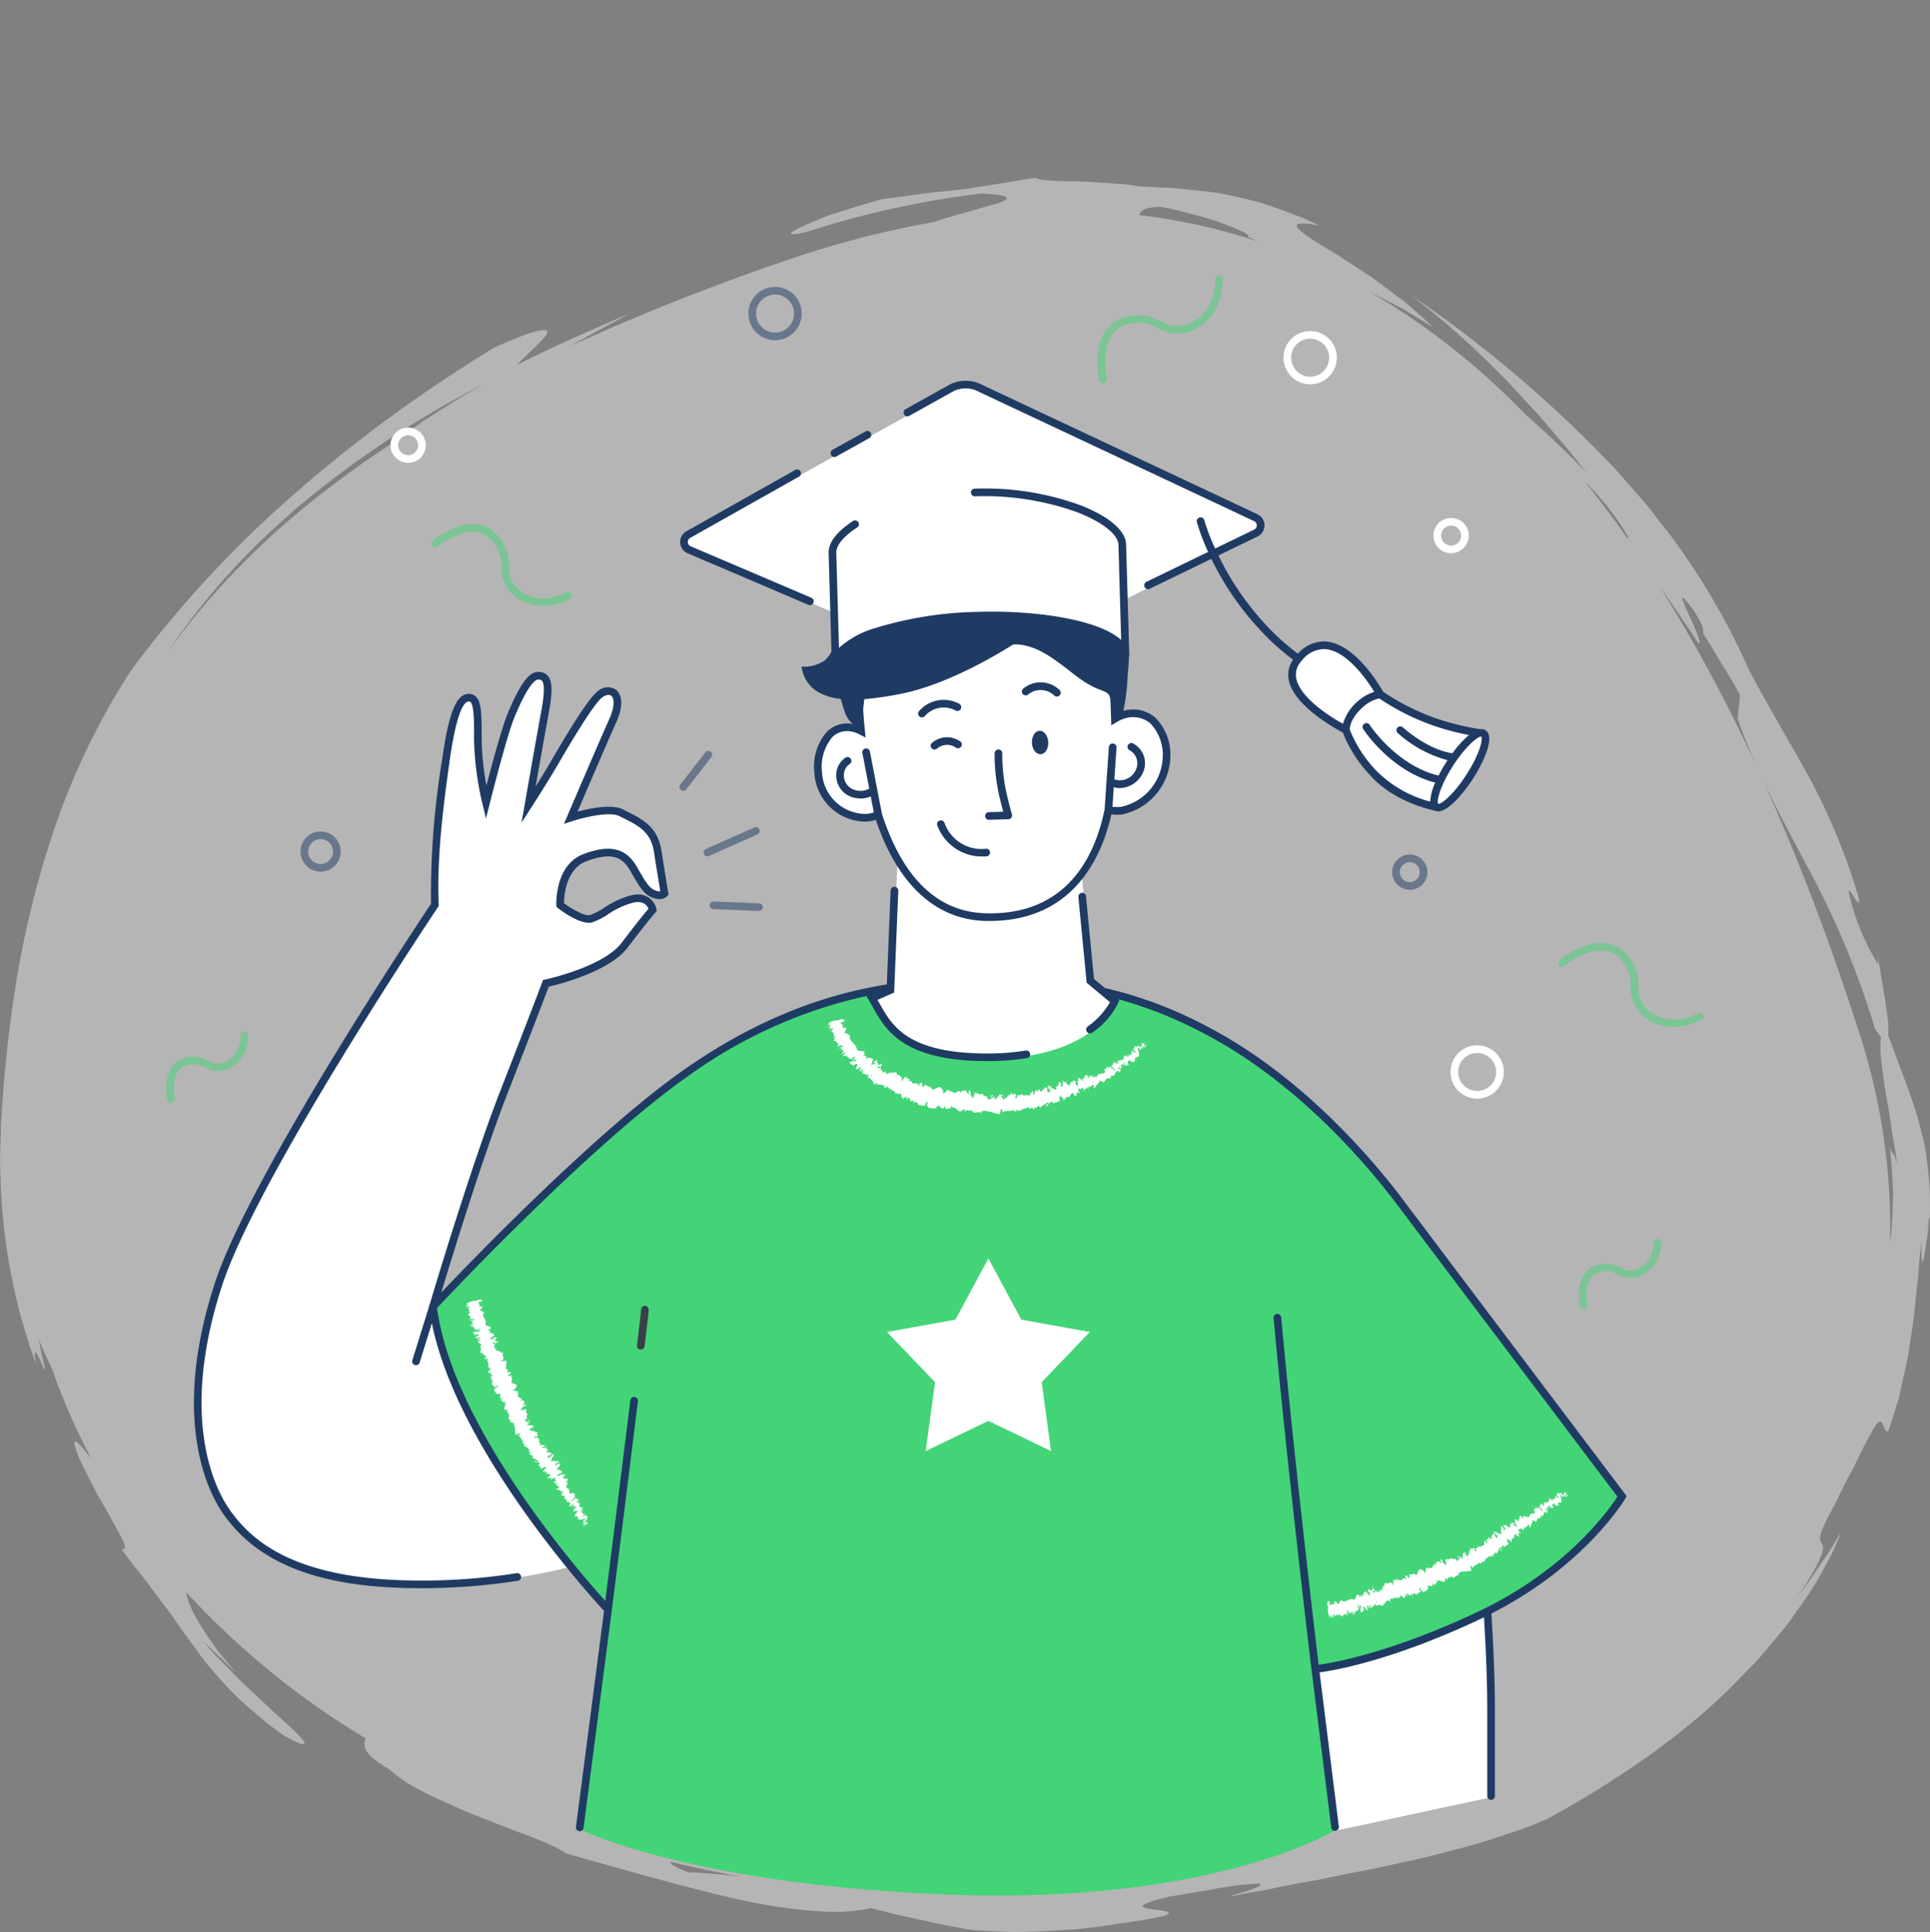 <svg xmlns="http://www.w3.org/2000/svg" width="250" height="250.197" viewBox="0 0 250 250.197">
  <rect x="0" y="0" width="250" height="250.197" fill="#808080" stroke="none"/>
  <g id="Group_4535" data-name="Group 4535" transform="translate(-88 -113.365)">
    <rect id="Rectangle_1724" data-name="Rectangle 1724" width="250" height="250" transform="translate(88 113.365)" fill="#fff" opacity="0"/>
    <path id="Path_7823" data-name="Path 7823" d="M333.7,242.178c.062.354.123.711.18,1.074.08.841.148,1.706.205,2.572s.1,1.739.139,2.594c-.028.858-.055,1.7-.082,2.514-.044.809-.085,1.586-.124,2.316-.034.552-.115,1.063-.19,1.549a81.607,81.607,0,0,0-3.944-26.971c-6.943-21.648-15.469-41.47-25.949-58q2.62,3.656,5.088,7.435c.987.051-4.555-9.555-.725-4.412,1.678,2.577,1.189,2.56,1.358,3.188.846,1.279,1.6,2.609,2.4,3.914s1.6,2.619,2.333,3.962l-.3,3.13c2.581,7.178,5.518,12.438,8.6,18.334a111.671,111.671,0,0,1,9.2,21.8,7.469,7.469,0,0,0,.767,1.025,11.376,11.376,0,0,0,0,2.74c.166,1.28.335,2.986.722,5.224.1.558.214,1.151.331,1.782q.139.953.294,2.022c.2,1.427.552,3,.725,4.784C334.29,242.609,334.088,243.87,333.7,242.178Zm-34.022-78.719q-2.609-3.706-5.369-7.145l.6.592c.589.6,1.144,1.258,1.72,1.935a27.783,27.783,0,0,1,3.306,4.7C299.983,163.7,299.864,163.626,299.673,163.459Zm-63.134-41.684c.28-.5.45-.989,2.761-1.068a38.369,38.369,0,0,1,3.763.869,37.049,37.049,0,0,1,3.989,1.168c2.425.891,4.144,1.645,3.492,1.8.471.221.951.439,1.431.656A77.739,77.739,0,0,0,236.539,121.775ZM184.432,336.9c-2.654-.314-4.934-.471-6.263-.51-1.783-.679-2.355-1.093-2.332-1.369q4.387,1.067,8.945,1.914C184.668,336.925,184.544,336.919,184.432,336.9Zm-40.5-188.514c-1.563,1.081-3.029,2.109-4.4,3.117-12.38,8.108-21.74,16.969-28.768,26.819.515-.772,1.016-1.558,1.58-2.3l2.006-2.7c1.42-1.739,2.817-3.523,4.38-5.17,1.5-1.708,3.145-3.291,4.774-4.9.832-.787,1.7-1.543,2.548-2.316l1.288-1.15,1.335-1.1A128.6,128.6,0,0,1,152,143.485C149.053,145.091,146.385,146.795,143.929,148.39Zm195.016,99.231c-.109-1.359-.236-2.565-.377-3.663a21.847,21.847,0,0,0-.565-2.994c-.222-.915-.45-1.765-.686-2.594-.938-3.037-2.054-5.79-3.736-10.357a10.7,10.7,0,0,0-.095-2.434c-.338-2.753-1.13-6.7-1.317-8.678l.158,1.983A29.484,29.484,0,0,1,328.857,211c-1.43-4.813,1.637,2.274.825-1.115a81.825,81.825,0,0,0-6.543-15.675c-2.105-3.842-4.262-7.324-7.495-13.351-1.294-2.784-2.522-5.436-3.949-7.868-.7-1.224-1.383-2.421-2.094-3.58q-1.11-1.715-2.225-3.353l-1.117-1.625c-.382-.531-.785-1.046-1.177-1.563l-2.373-3.047c-.792-1-1.662-1.946-2.492-2.911-.854-.948-1.655-1.93-2.56-2.84a160.654,160.654,0,0,0-26.024-22.017,103.107,103.107,0,0,1,11.221,9.85l1.439,1.422,1.4,1.523c.938,1.037,1.94,2.06,2.907,3.169l2.951,3.45c1.016,1.179,1.973,2.467,3.02,3.746-2.519-2.647-5.174-5.15-7.9-7.541a93.609,93.609,0,0,0-20.494-16.109c.3.156.591.316.885.465l2.866,1.488c1.814.971,3.364,1.975,4.668,2.775-.794-.768-1.741-1.627-2.777-2.536a19.511,19.511,0,0,0-1.649-1.334l-1.766-1.324-1.8-1.33-1.845-1.194-1.768-1.155c-.568-.381-1.116-.745-1.657-1.044-4.254-2.506-6.525-4.182-1.47-3.251-.733-.346-1.426-.684-2.095-.978l-1.949-.737c-1.238-.458-2.355-.856-3.384-1.2-2.1-.555-3.829-.943-5.439-1.261-1.628-.238-3.146-.369-4.8-.545l-1.27-.13-1.359-.056-3.048-.161c-.553-.087-1.157-.213-1.8-.265l-2.012-.143c-1.383-.078-2.822-.2-4.152-.239-2.66-.013-4.9-.093-5.439-.466-2.038.3-3.509.592-4.776.787-.633.1-1.214.19-1.786.266l-1.719.29c-1.186.179-2.508.326-4.313.484-1.8.189-4.046.538-7.136.924-2.056.542-4.06,1.17-5.834,1.732l-1.282.419-1.152.46c-.729.3-1.375.573-1.915.817-2.157.98-2.6,1.464.177.87a119.039,119.039,0,0,1,22.786-5.008c2.81.121,3.547.445,3.147.781a4.321,4.321,0,0,1-1.336.558c-.654.188-1.476.39-2.346.667-1.746.514-3.718,1.038-5.045,1.46-.2.076-.386.148-.556.217a125.681,125.681,0,0,0-19.553,5.105,296.008,296.008,0,0,0-27.676,11c2.6-1.47,5.241-2.9,7.889-4.309-4.962,2.122-9.917,4.277-14.735,6.73,1.05-1.168,3.3-3.054,3.824-3.95s-.772-1-6.766,1.693c-4.54,2.813-8.93,5.665-13.115,8.76-1.057.753-2.105,1.515-3.123,2.321l-3.075,2.37c-2,1.645-4.023,3.25-5.96,4.979A144.577,144.577,0,0,0,105.936,180.8a93.081,93.081,0,0,0-9.9,20.464,124.863,124.863,0,0,0-5.325,22.373c-.28,1.907-.512,3.824-.745,5.743-.18,1.923-.414,3.848-.542,5.781s-.308,3.856-.335,5.854L89,243.994c.011.993.061,1.989.091,2.984a75.737,75.737,0,0,0,4.564,23.555c-.421-2.7.283-1.053.765.032.243.545.431.953.4.622a10.778,10.778,0,0,0-.23-1.126c-.075-.3-.166-.673-.275-1.117-.087-.451-.189-.977-.307-1.589.241.56.453,1.112.7,1.651s.5,1.066.755,1.6c.115.24.224.484.333.73a79.5,79.5,0,0,0,5.034,11.46c-.371-.434-.7-.823-.941-1.132a8.607,8.607,0,0,0-.772-.839c-.384-.346-.516-.281-.467.087a10.151,10.151,0,0,0,.621,1.891c.379.835.895,1.842,1.443,2.921l.848,1.654L102.5,289c.619,1.062,1.177,2.1,1.647,2.96.983,1.689,1.428,2.824.571,2.556l1.63,2.17c.534.659,1.027,1.282,1.483,1.877.91,1.193,1.676,2.273,2.425,3.215.729.96,1.363,1.854,1.953,2.72s1.2,1.641,1.785,2.464,1.185,1.654,1.868,2.509c.7.835,1.467,1.717,2.355,2.679a35.61,35.61,0,0,0,3.173,3.05c.619.545,1.284,1.115,2,1.716.735.575,1.538,1.159,2.4,1.783,4.456,2.428,2.668.485-.686-2.483-.853-.725-1.727-1.627-2.672-2.487-.928-.881-1.916-1.74-2.785-2.664l-2.487-2.534c-.755-.763-1.345-1.5-1.817-2.043l4.322,4.132c-.585-.664-1.153-1.329-1.7-1.986l-.793-.978-.709-1a41.448,41.448,0,0,1-2.28-3.624,10.843,10.843,0,0,1-1.09-2.944,104.893,104.893,0,0,0,23.27,18.965c-.362.987-.391,1.993,3.093,4.011a16.7,16.7,0,0,0,4.122,2.763c.986.566,2.143,1.046,3.33,1.6,1.2.52,2.428,1.125,3.71,1.6l3.756,1.475c1.205.5,2.395.878,3.442,1.3,1.054.409,1.989.8,2.75,1.173a8.161,8.161,0,0,1,1.719.969c8.549,2.394,16.124,4.591,22.77,6.044a72.26,72.26,0,0,0,9.209,1.4,37.913,37.913,0,0,0,4,.107,23.736,23.736,0,0,0,3.567-.467l3.194.813,3.217.706,3.236.707,3.252.592c1.317.094,2.581.165,3.8.217s2.39.087,3.526.038c2.27-.063,4.382-.184,6.394-.338,2.012-.178,3.922-.495,5.793-.759l2.784-.42c.923-.148,1.84-.354,2.764-.523,1.632-.629-.421-.715-1.767-.916s-1.987-.516,2.36-1.586l2.74-.47c1.007-.158,2.083-.316,3.148-.528a39.858,39.858,0,0,1,5.849-.707c.93.368-3.144,1.4-4.052,1.708l3.092-.573,1.507-.256,1.47-.309c1.946-.4,3.831-.75,5.671-1.061,3.635-.814,7.125-1.354,10.44-2.167,3.359-.666,6.541-1.555,9.748-2.4,1.591-.453,3.147-1,4.73-1.522.787-.27,1.585-.522,2.37-.821l2.335-.974c7.9-4.324,17.065-10.277,24.1-17.368l2.576-2.634c.858-.852,1.58-1.809,2.346-2.686.742-.9,1.5-1.751,2.164-2.641l1.875-2.634a44.9,44.9,0,0,0,3.022-4.922,27.193,27.193,0,0,0,1.944-4.23L326.1,294.64c-.484.737-.994,1.457-1.489,2.186l-1.5,2.175c-.5.721-1.077,1.39-1.613,2.086.565-.779,1.081-1.446,1.472-2.075s.706-1.184.973-1.664a14.952,14.952,0,0,0,1.021-2.128c.354-.978.128-1.228-.047-1.514s-.3-.609.158-1.758a24.444,24.444,0,0,1,1.192-2.442c.6-1.081,1.249-2.556,2.232-4.418q.285-.519.544-.991l.44-.923.776-1.572c.472-.932.857-1.64,1.173-2.168.558-1.084.888-1.433,1.112-1.424.448.016.464,1.483,1.058,1.244.291-.86.591-1.8.9-2.785l.46-1.519c.12-.527.241-1.065.365-1.61l.734-3.342c.212-1.137.356-2.3.538-3.434.41-2.272.526-4.529.777-6.552.144-1.011.167-1.975.251-2.861s.165-1.7.273-2.413c-.066,4.133.259,2.558.584.4.076-.539.172-1.115.225-1.643s.084-1.012.113-1.366c.068-.71.118-.9.147.08C338.989,250.5,339.038,248.98,338.945,247.621Z" transform="translate(-1 19.441)" fill="#e7e7e7" fill-rule="evenodd" opacity="0.52"/>
    <path id="Path_7999" data-name="Path 7999" d="M348.122,402.123H348.1l-5.873-.235a.5.5,0,1,1,.039-.991l5.872.235a.5.5,0,0,1-.019.991Z" transform="translate(-161.759 -170.785)" fill="#1f3b64" fill-rule="evenodd" opacity="0.5"/>
    <path id="Path_8000" data-name="Path 8000" d="M331.25,352.188a.5.5,0,0,1-.391-.8l3.289-4.226a.5.5,0,0,1,.783.609L331.641,352A.5.5,0,0,1,331.25,352.188Z" transform="translate(-154.747 -136.408)" fill="#1f3b64" fill-rule="evenodd" opacity="0.5"/>
    <path id="Path_8001" data-name="Path 8001" d="M339.863,378.077a.5.5,0,0,1-.2-.949L346,374.31a.5.5,0,0,1,.4.906l-6.342,2.818A.5.5,0,0,1,339.863,378.077Z" transform="translate(-160.238 -153.81)" fill="#1f3b64" fill-rule="evenodd" opacity="0.5"/>
    <path id="Path_8002" data-name="Path 8002" d="M587.707,385.107A1.292,1.292,0,1,0,589,386.4,1.294,1.294,0,0,0,587.707,385.107Zm0,3.576a2.284,2.284,0,1,1,2.284-2.284A2.286,2.286,0,0,1,587.707,388.683Z" transform="translate(-317.09 -160.088)" fill="#1f3b64" fill-rule="evenodd" opacity="0.5"/>
    <path id="Path_8003" data-name="Path 8003" d="M229.813,232.6a1.293,1.293,0,1,0,1.293,1.292A1.293,1.293,0,0,0,229.813,232.6Zm0,3.576a2.284,2.284,0,1,1,2.284-2.284A2.286,2.286,0,0,1,229.813,236.178Z" transform="translate(-88.945 -62.871)" fill="#fff" fill-rule="evenodd"/>
    <path id="Path_8004" data-name="Path 8004" d="M602.463,264.881a1.292,1.292,0,1,0,1.293,1.292A1.295,1.295,0,0,0,602.463,264.881Zm0,3.576a2.284,2.284,0,1,1,2.284-2.284A2.286,2.286,0,0,1,602.463,268.456Z" transform="translate(-326.495 -83.447)" fill="#fff" fill-rule="evenodd"/>
    <path id="Path_8005" data-name="Path 8005" d="M358.857,182.35a2.461,2.461,0,1,0,2.461,2.461A2.464,2.464,0,0,0,358.857,182.35Zm0,5.914a3.453,3.453,0,1,1,3.453-3.453A3.457,3.457,0,0,1,358.857,188.264Z" transform="translate(-170.461 -30.837)" fill="#1f3b64" fill-rule="evenodd" opacity="0.5"/>
    <path id="Path_8006" data-name="Path 8006" d="M550.052,198.1a2.461,2.461,0,1,0,2.462,2.461A2.464,2.464,0,0,0,550.052,198.1Zm0,5.913a3.452,3.452,0,1,1,3.453-3.452A3.456,3.456,0,0,1,550.052,204.01Z" transform="translate(-292.341 -40.876)" fill="#fff" fill-rule="evenodd"/>
    <path id="Path_8007" data-name="Path 8007" d="M197.984,376.865a1.609,1.609,0,1,0,1.61,1.609A1.612,1.612,0,0,0,197.984,376.865Zm0,4.208a2.6,2.6,0,1,1,2.6-2.6A2.6,2.6,0,0,1,197.984,381.073Z" transform="translate(-68.453 -154.833)" fill="#1f3b64" fill-rule="evenodd" opacity="0.5"/>
    <path id="Path_8008" data-name="Path 8008" d="M609.717,453.256a2.461,2.461,0,1,0,2.462,2.461A2.464,2.464,0,0,0,609.717,453.256Zm0,5.914a3.453,3.453,0,1,1,3.453-3.453A3.456,3.456,0,0,1,609.717,459.169Z" transform="translate(-330.375 -203.53)" fill="#fff" fill-rule="evenodd"/>
    <path id="Path_8009" data-name="Path 8009" d="M659.81,426.575a5.975,5.975,0,0,1-4.011-1.5,4.9,4.9,0,0,1-1.54-3.782,4.821,4.821,0,0,0-1.632-3.829c-2.646-2.274-6.824,1.12-6.866,1.155a.5.5,0,1,1-.631-.765c.2-.162,4.862-3.96,8.144-1.143a5.766,5.766,0,0,1,1.973,4.5,4,4,0,0,0,1.2,3.114c2.931,2.537,6.4.529,6.545.442a.5.5,0,0,1,.508.852A8.021,8.021,0,0,1,659.81,426.575Z" transform="translate(-355.035 -180.203)" fill="#43d477" fill-rule="evenodd" opacity="0.5"/>
    <path id="Path_8010" data-name="Path 8010" d="M256.643,276.707a5.806,5.806,0,0,1-3.894-1.459,4.757,4.757,0,0,1-1.5-3.673,4.65,4.65,0,0,0-1.574-3.7c-2.546-2.192-6.586,1.085-6.628,1.118a.5.5,0,1,1-.63-.764c.191-.159,4.723-3.839,7.9-1.107a5.6,5.6,0,0,1,1.917,4.367,3.856,3.856,0,0,0,1.157,3c2.826,2.447,6.177.51,6.319.426a.5.5,0,0,1,.508.852A7.794,7.794,0,0,1,256.643,276.707Z" transform="translate(-98.323 -84.87)" fill="#43d477" fill-rule="evenodd" opacity="0.5"/>
    <path id="Path_8011" data-name="Path 8011" d="M480.824,191.207a.5.5,0,0,1-.484-.4c-.054-.26-1.279-6.383,2.892-8.027a6,6,0,0,1,5.088.37,4.185,4.185,0,0,0,3.466.408c3.776-1.469,3.611-5.651,3.6-5.828a.5.5,0,0,1,.469-.52.5.5,0,0,1,.521.468c0,.05.22,5.072-4.23,6.8a5.078,5.078,0,0,1-4.217-.421,5.04,5.04,0,0,0-4.333-.359c-3.394,1.337-2.3,6.846-2.286,6.9a.494.494,0,0,1-.384.585A.422.422,0,0,1,480.824,191.207Z" transform="translate(-249.97 -28.195)" fill="#43d477" fill-rule="evenodd" opacity="0.5"/>
    <path id="Path_8012" data-name="Path 8012" d="M147.994,456.517a.494.494,0,0,1-.484-.394c-.036-.171-.836-4.18,1.937-5.273a3.979,3.979,0,0,1,3.348.236,2.469,2.469,0,0,0,2.05.254,3.635,3.635,0,0,0,2.155-3.5.5.5,0,0,1,.47-.52.5.5,0,0,1,.52.468,4.6,4.6,0,0,1-2.786,4.473,3.4,3.4,0,0,1-2.8-.267,3,3,0,0,0-2.594-.224c-2,.786-1.338,4.114-1.331,4.148a.5.5,0,0,1-.385.586A.481.481,0,0,1,147.994,456.517Z" transform="translate(-37.85 -200.381)" fill="#43d477" fill-rule="evenodd" opacity="0.5"/>
    <path id="Path_8013" data-name="Path 8013" d="M652.814,530.452a.5.5,0,0,1-.484-.395c-.036-.17-.837-4.18,1.936-5.272a3.978,3.978,0,0,1,3.35.235,2.47,2.47,0,0,0,2.049.255,3.638,3.638,0,0,0,2.156-3.5.5.5,0,0,1,.99-.051,4.6,4.6,0,0,1-2.786,4.473,3.408,3.408,0,0,1-2.8-.267,3,3,0,0,0-2.6-.225c-2,.786-1.337,4.116-1.33,4.149a.5.5,0,0,1-.384.585A.48.48,0,0,1,652.814,530.452Z" transform="translate(-359.655 -247.511)" fill="#43d477" fill-rule="evenodd" opacity="0.5"/>
    <path id="Path_8014" data-name="Path 8014" d="M189.749,349.719s-23.34,34.74-28.058,49.132-2.483,24.566.993,29.53,9.684,9.181,23.837,9.43,23.589-3.226,23.589-3.226L189.5,401.829s5.214-17.618,9.187-27.792,5.463-14.144,5.463-14.144,7.717-1.634,10.241-4.974,3.615-4.568,3.615-4.568a1.957,1.957,0,0,0-2.524-1.431c-2.183.409-4.161,2.25-5.458,2.591S206,349.738,206,349.738s-.2-4.839,3.207-6.136,5.116-.613,6.275,1.364,1.638,2.932,2.66,3.341,1.4-.079,1.4-.079-.4-2.381-.881-5.449-2.475-3.856-4.731-5c-1.827-.926-6.546.624-6.546.624s4.326-10.1,5.453-12.589c1.355-3,.167-4.536-1.548-3.481-1.258.773-4.742,6.769-6.1,9.09s-3.29,5.318-3.29,5.318,1.284-7.375,2.156-12.146c.7-3.839.172-4.491-.8-4.589s-2.038,1.36-3.587,5.034c-1.081,2.567-3.29,11.411-3.29,11.411a40.09,40.09,0,0,1-1.064-8.22c.023-3.918-.074-5.479-1.29-5.368-1.03.093-2,1.985-2.871,8.173A106.046,106.046,0,0,0,189.749,349.719Z" transform="translate(-45.26 -119.216)" fill="#fff" fill-rule="evenodd"/>
    <path id="Path_8015" data-name="Path 8015" d="M566.516,637s.937,10.752.937,19.167v11.22l-23.894,5.142L537,639.805Z" transform="translate(-286.222 -321.292)" fill="#fff" fill-rule="evenodd"/>
    <g id="mask1_0_1213" data-name="mask1 0 1213" transform="translate(144.193 240.663)">
      <path id="Path_8017" data-name="Path 8017" d="M243,472.162s19.739-21.216,32.944-30.426C292.6,430.119,306.369,430,315.534,430s16.862.733,27.492,6.235,19.8,15.038,25.294,22.373,28.757,38.134,28.757,38.134-5.3,9.178-18.493,15.413-21.261,6.968-21.261,6.968l2.566,20.539s-15.4,9.536-49.122,8.435-48.755-8.435-48.755-8.435l3.666-28.241S245.2,489.768,243,472.162Z" transform="translate(-243 -430)" fill="#43d477" fill-rule="evenodd"/>
    </g>
    <path id="Path_8018" data-name="Path 8018" d="M400.223,398.376l2.379-1.056.793-19.529L426.652,377l1.85,19.133,3.171,2.639s-2.907,7.257-16.517,7.257C403.376,406.029,402.074,401.41,400.223,398.376Z" transform="translate(-199.031 -155.552)" fill="#fff" fill-rule="evenodd"/>
    <path id="Path_8019" data-name="Path 8019" d="M368.709,253.3l-35.018-14.918a1.1,1.1,0,0,1-.057-2.02l34.107-18.977a4.1,4.1,0,0,1,3.277-.093l36.008,16.9a1.1,1.1,0,0,1,.057,2.021l-35.1,17A4.1,4.1,0,0,1,368.709,253.3Z" transform="translate(-156.179 -53.557)" fill="#fff" fill-rule="evenodd"/>
    <path id="Path_8020" data-name="Path 8020" d="M421.149,312.693a4.636,4.636,0,0,0-1.765.663c-.115-3.981-.448-8.095-.448-8.095s-8.74-5.626-18.279-4.866-13.8,6.268-13.8,6.268l-.581,5.4s.04,1.113.225,2.87a4.258,4.258,0,0,0-1.6-.48c-2.554-.13-4.105,2.335-3.965,5.786a6.164,6.164,0,0,0,6,5.916,4.372,4.372,0,0,0,1.787-.375c2.182,6.736,6.292,13.081,14.015,13.23,10.843.208,14.569-7.8,15.809-13.854a6.008,6.008,0,0,0,1.682.084,7.327,7.327,0,0,0,5.855-6.973C425.988,314.912,424.392,312.354,421.149,312.693Z" transform="translate(-186.734 -106.674)" fill="#fff" fill-rule="evenodd"/>
    <path id="Path_8021" data-name="Path 8021" d="M424.035,276.582c-.09-3.148-8.568-5.462-18.937-5.167s-18.7,3.087-18.612,6.235l-.41-14.362c-.089-3.149,8.073-7.511,18.442-7.806s19.018,3.589,19.108,6.738Z" transform="translate(-190.012 -78.078)" fill="#fff" fill-rule="evenodd"/>
    <path id="Path_8022" data-name="Path 8022" d="M557.306,320.965s-9.816-4.9-6.178-9.175c4.94-5.807,10.614,4.587,10.614,4.587S557.781,317.96,557.306,320.965Z" transform="translate(-294.712 -112.859)" fill="#fff" fill-rule="evenodd"/>
    <path id="Path_8023" data-name="Path 8023" d="M581.263,342.116s-5.021-.968-8.031-4.289-3.644-5.695-3.644-5.695-.134-1.616,2.06-3.48a5.106,5.106,0,0,1,2.376-1.107,29.913,29.913,0,0,0,7.4,3.685,31.962,31.962,0,0,0,5.982,1.377Z" transform="translate(-306.995 -124.026)" fill="#fff" fill-rule="evenodd"/>
    <path id="Path_8024" data-name="Path 8024" d="M605.695,346.965c-1.7,2.626-3.648,4.382-4.362,3.923s.082-2.96,1.777-5.587,3.648-4.382,4.362-3.923S607.39,344.338,605.695,346.965Z" transform="translate(-327.065 -132.797)" fill="#fff" fill-rule="evenodd"/>
    <g id="mask2_0_1213" data-name="mask2 0 1213" transform="translate(113.125 162.675)">
      <path id="Path_8025" data-name="Path 8025" d="M385.24,236.131a.494.494,0,0,0,.24-.062l4.338-2.416a.5.5,0,0,0-.482-.866L385,235.2a.5.5,0,0,0,.241.928Z" transform="translate(-302.289 -226.256)" fill="#1f3b64" fill-rule="evenodd"/>
      <path id="Path_8026" data-name="Path 8026" d="M332.01,257.5l15.633,6.668a.488.488,0,0,0,.194.04.5.5,0,0,0,.195-.951l-15.642-6.672a.6.6,0,0,1-.382-.546.622.622,0,0,1,.381-.585l13.957-7.859a.5.5,0,1,0-.486-.863l-13.925,7.843a1.6,1.6,0,0,0,.075,2.926Z" transform="translate(-268.04 -235.145)" fill="#1f3b64" fill-rule="evenodd"/>
      <path id="Path_8027" data-name="Path 8027" d="M465.124,249.629c.107,0,.215.006.325.017,2.776.285,5.362,4.08,6.252,5.525a5.56,5.56,0,0,0-1.932,1.051,6.066,6.066,0,0,0-2.122,3.091c-1.541-.862-5.529-3.314-6.05-5.865a2.51,2.51,0,0,1,.637-2.228A3.8,3.8,0,0,1,465.124,249.629Zm18.842,11.131a13.7,13.7,0,0,0-2.149,2.366c-3.278-.483-6.4-3.338-6.427-3.367a.495.495,0,0,0-.673.725,15.751,15.751,0,0,0,6.474,3.537c-.043.065-.088.132-.129.195a20.642,20.642,0,0,0-1.033,1.8c-5.445-1.318-8.857-6.463-8.891-6.514a.5.5,0,1,0-.831.539c.146.226,3.578,5.405,9.293,6.886a6.732,6.732,0,0,0-.654,2.453,15.211,15.211,0,0,1-6.907-3.928,16.348,16.348,0,0,1-3.515-5.4c0-.078-.037-1.433,1.885-3.07a4.7,4.7,0,0,1,1.941-.96,30.573,30.573,0,0,0,7.35,3.633A33.711,33.711,0,0,0,483.966,260.761Zm-.321,5.12c-1.7,2.637-3.286,3.866-3.662,3.791-.239-.311.208-2.275,1.91-4.918,1.658-2.571,3.221-3.793,3.631-3.793a.157.157,0,0,1,.033,0C485.8,261.275,485.349,263.239,483.645,265.881ZM411.4,219.461l5.826-3.247a3.6,3.6,0,0,1,2.855-.092L456.1,233.046a.609.609,0,0,1,.028,1.117l-5.045,2.446a28.049,28.049,0,0,1-1.421-3.73.5.5,0,0,0-.958.256,28.053,28.053,0,0,0,1.476,3.912l-8.012,3.886a.5.5,0,0,0,.216.941.484.484,0,0,0,.215-.05l8-3.879a37.272,37.272,0,0,0,6.137,9.018,30.656,30.656,0,0,0,4.444,4.04,3.389,3.389,0,0,0-.558,2.646c.679,3.328,5.942,6.23,7,6.783a17.292,17.292,0,0,0,3.683,5.686c3.009,3.325,7.832,4.353,8.265,4.44a1,1,0,0,0,.4.091c1.392,0,3.422-2.54,4.512-4.229,1.228-1.905,2.94-5.341,1.66-6.249l-.02-.019s-.007-.007-.011-.009a1,1,0,0,0-.671-.137,32.668,32.668,0,0,1-5.42-1.295,29.915,29.915,0,0,1-7.171-3.559c-.463-.819-3.585-6.109-7.292-6.491a4.476,4.476,0,0,0-3.747,1.565,29.579,29.579,0,0,1-4.337-3.938,36.33,36.33,0,0,1-5.96-8.783l5.049-2.448a1.6,1.6,0,0,0-.057-2.919l-36.024-16.925a4.612,4.612,0,0,0-3.7.12l-5.856,3.261a.5.5,0,0,0,.482.866Z" transform="translate(-318.81 -214.882)" fill="#1f3b64" fill-rule="evenodd"/>
      <path id="Path_8028" data-name="Path 8028" d="M414.211,286.8l-.555,8.141c-1.285,6.25-4.979,13.682-15.3,13.446-6.252-.121-10.807-4.452-13.54-12.873l-1.575-8.139a.5.5,0,0,0-.973.188l.9,4.668a2.2,2.2,0,0,1-1.6.249,1.977,1.977,0,0,1-1.664-2.266,1.689,1.689,0,0,1,.778-1.179.5.5,0,0,0-.539-.832,2.694,2.694,0,0,0-1.218,1.857,2.966,2.966,0,0,0,2.449,3.392,3.461,3.461,0,0,0,.687.069,3.168,3.168,0,0,0,1.3-.273l.4,2.07a3.577,3.577,0,0,1-1.213.2,5.692,5.692,0,0,1-5.5-5.447,5.989,5.989,0,0,1,1.329-4.484,2.712,2.712,0,0,1,2.113-.794,3.8,3.8,0,0,1,1.406.429l.806.4-.094-.892c-.176-1.674-.22-2.77-.225-2.77l.141-1.3a42.259,42.259,0,0,0,4.762-.7c6.82-1.335,14.473-6.361,14.473-6.361s1.921-.386,4.9,1.6c2.7,1.8,3.469,2.844,5.66,3.925.88.434,1.831.55,2,1.2.024.095.049.178.073.265.042.852.078,1.742.1,2.624l.024.836.723-.422a4.163,4.163,0,0,1,1.565-.6,3.494,3.494,0,0,1,2.784.775,5.894,5.894,0,0,1,1.6,4.329,6.817,6.817,0,0,1-5.439,6.477,5.046,5.046,0,0,1-1.075-.017l.173-2.538a2.547,2.547,0,0,0,.748.123,3.4,3.4,0,0,0,3.005-1.949,2.9,2.9,0,0,0-1.333-3.872.5.5,0,0,0-.4.908,1.917,1.917,0,0,1,.823,2.568A2.246,2.246,0,0,1,415,291.069a.468.468,0,0,0-.083-.017l.286-4.185a.5.5,0,0,0-.989-.067Zm1.7,8.786a7.855,7.855,0,0,0,6.267-7.483,6.839,6.839,0,0,0-1.942-5.047,4.45,4.45,0,0,0-3.539-1.014,3.491,3.491,0,0,0-.611.124,25.871,25.871,0,0,0,.554-4.583c.062-.784.162-1.579.16-2.361a.49.49,0,0,0,.053-.224h0l-.411-14.376c-.051-1.8-2.244-3.668-6.014-5.113a36.187,36.187,0,0,0-13.6-2.113.5.5,0,0,0-.481.51.49.49,0,0,0,.51.481,35.551,35.551,0,0,1,13.212,2.048c3.232,1.237,5.343,2.893,5.38,4.216l.351,12.34c-2.793-2.564-10.716-3.856-18.392-3.644a48.108,48.108,0,0,0-13.368,2.075,12.116,12.116,0,0,0-4.788,2.59L378.9,261.69c-.026-.935.939-2.112,2.649-3.23a.5.5,0,1,0-.542-.829c-2.064,1.349-3.136,2.762-3.1,4.087l.365,12.782a4.051,4.051,0,0,1-.853,1.128,4.8,4.8,0,0,1-3.018.816,4.51,4.51,0,0,0,1.853,3.109,7.217,7.217,0,0,0,3.228,1.069c.139.5.308,1.073.5,1.635a3.439,3.439,0,0,0,1.05,1.613,3.277,3.277,0,0,0-.494-.065,3.735,3.735,0,0,0-2.861,1.08,6.863,6.863,0,0,0-1.622,5.228,6.7,6.7,0,0,0,6.483,6.4,4.249,4.249,0,0,0,1.483-.231c2.861,8.447,7.8,12.973,14.31,13.1.141,0,.28,0,.418,0,10.948,0,14.582-8.415,15.783-13.807A5.854,5.854,0,0,0,415.91,295.586Z" transform="translate(-295.698 -239.423)" fill="#1f3b64" fill-rule="evenodd"/>
      <path id="Path_8029" data-name="Path 8029" d="M457.679,339.917c-.583.031-1.019.737-.973,1.576s.554,1.494,1.137,1.462,1.018-.736.973-1.576S458.26,339.886,457.679,339.917Z" transform="translate(-348.159 -294.587)" fill="#1f3b64" fill-rule="evenodd"/>
      <path id="Path_8030" data-name="Path 8030" d="M442.736,352.606a23.117,23.117,0,0,1-.625-5.5.5.5,0,0,0-.477-.513h-.018a.5.5,0,0,0-.5.477,23.737,23.737,0,0,0,.652,5.764c.165.695.342,1.364.468,1.824l-1.929.054a.5.5,0,0,0,.015.99h.015l2.562-.073a.5.5,0,0,0,.461-.634S443.03,353.843,442.736,352.606Z" transform="translate(-337.404 -298.844)" fill="#1f3b64" fill-rule="evenodd"/>
      <path id="Path_8031" data-name="Path 8031" d="M429.146,375.583a5.1,5.1,0,0,1-5.379-3.331.5.5,0,0,0-.619-.328.492.492,0,0,0-.329.616,6.16,6.16,0,0,0,6.018,4.04c.115,0,.232,0,.35-.007a.5.5,0,0,0,.475-.515A.481.481,0,0,0,429.146,375.583Z" transform="translate(-326.546 -314.977)" fill="#1f3b64" fill-rule="evenodd"/>
      <path id="Path_8032" data-name="Path 8032" d="M420.893,330.317a.5.5,0,0,0,.424-.9,4.24,4.24,0,0,0-5.281,1.011.5.5,0,0,0,.788.6A3.244,3.244,0,0,1,420.893,330.317Z" transform="translate(-322.172 -287.579)" fill="#1f3b64" fill-rule="evenodd"/>
      <path id="Path_8033" data-name="Path 8033" d="M453.461,323.362a.5.5,0,1,0,.612.779,2.545,2.545,0,0,1,3.34.174.5.5,0,0,0,.339.134.5.5,0,0,0,.339-.857A3.524,3.524,0,0,0,453.461,323.362Z" transform="translate(-345.972 -283.548)" fill="#1f3b64" fill-rule="evenodd"/>
      <path id="Path_8034" data-name="Path 8034" d="M423.71,343.61a.5.5,0,1,0,.449-.883,2.952,2.952,0,0,0-3.62.364.5.5,0,0,0,.745.653A1.968,1.968,0,0,1,423.71,343.61Z" transform="translate(-325.03 -296.103)" fill="#1f3b64" fill-rule="evenodd"/>
      <path id="Path_8035" data-name="Path 8035" d="M265.109,367.907a31.436,31.436,0,0,1-5.042.384c-10.319,0-12.333-3.584-13.951-6.464q-.134-.241-.268-.474L248,360.4l.534-13.184a.5.5,0,0,0-.475-.514.506.506,0,0,0-.516.475l-.493,12.169c-7.438,1.2-16.248,4.061-26.137,10.954-11.035,7.691-26.78,23.909-31.573,28.941,1.482-4.9,5.428-17.7,8.558-25.719,3.38-8.66,4.975-12.861,5.361-13.882,1.418-.328,7.889-1.969,10.25-5.095,2.472-3.274,3.573-4.519,3.584-4.532l.16-.181-.044-.239a2.5,2.5,0,0,0-.981-1.481,2.735,2.735,0,0,0-2.117-.344,11.452,11.452,0,0,0-3.708,1.675,8.353,8.353,0,0,1-1.775.92c-.694.179-2.33-.75-3.4-1.538.014-.927.252-4.419,2.882-5.418,3.388-1.288,4.712-.47,5.661,1.15l.3.516c.974,1.673,1.512,2.6,2.6,3.029,1.329.53,1.912-.157,1.974-.237l.133-.171-.036-.214s-.4-2.375-.879-5.435c-.482-3.1-2.447-4.088-4.526-5.128l-.462-.232c-1.461-.741-4.329-.133-5.888.29,1.11-2.588,4.12-9.595,5.025-11.6.84-1.859.844-3.407.009-4.141a1.86,1.86,0,0,0-2.266.037c-1.182.728-3.79,5.025-6.186,9.134l-.067.118c-.6,1.032-1.325,2.207-1.938,3.187.449-2.57,1.168-6.644,1.722-9.669.467-2.551.442-3.878-.087-4.581a1.533,1.533,0,0,0-1.145-.584c-1.27-.123-2.418,1.366-4.087,5.329-.764,1.813-2.054,6.6-2.777,9.389a34.345,34.345,0,0,1-.618-6.006c.019-3.335-.048-4.865-.778-5.535a1.323,1.323,0,0,0-1.051-.325c-1.513.139-2.473,2.627-3.311,8.588a107.839,107.839,0,0,0-1.424,18.59c-1.6,2.391-23.452,35.239-27.98,49.06-5.886,17.965-.68,27.453,1.056,29.932,4.452,6.358,12.14,9.418,24.193,9.629q.729.014,1.453.013a80.759,80.759,0,0,0,12.587-.974.5.5,0,0,0-.155-.98,79.284,79.284,0,0,1-13.868.951c-15.385-.27-20.723-5.384-23.4-9.207-1.669-2.384-6.668-11.527-.925-29.055,4.634-14.145,27.718-48.605,27.951-48.951l.091-.134-.006-.163c-.259-6.065.59-12.767,1.408-18.572.931-6.627,1.917-7.693,2.421-7.74.2-.017.26.039.29.067.483.444.469,2.859.456,4.8a40.067,40.067,0,0,0,1.077,8.33l.476,1.948.486-1.945c.021-.088,2.208-8.826,3.261-11.325,1.684-4,2.628-4.771,3.074-4.727.275.027.379.1.453.195.32.426.287,1.706-.1,3.806-.871,4.767-2.152,12.136-2.152,12.136l-.418,2.4,1.321-2.05c.019-.029,1.954-3.029,3.3-5.331l.069-.118c1.167-2,4.719-8.094,5.849-8.789.221-.136.769-.422,1.094-.137.376.331.456,1.407-.26,2.988-1.114,2.468-5.405,12.482-5.448,12.584l-.431,1.007,1.042-.341c1.256-.413,4.81-1.334,6.155-.652l.466.234c2.005,1,3.588,1.795,3.992,4.395.37,2.377.7,4.341.824,5.1a1.312,1.312,0,0,1-.669-.12c-.769-.307-1.189-1.029-2.11-2.608l-.3-.52c-1.387-2.367-3.508-2.852-6.869-1.573-3.7,1.4-3.529,6.4-3.52,6.612l.01.23.182.141c.488.379,2.993,2.244,4.448,1.858a8.582,8.582,0,0,0,2.039-1.031,10.707,10.707,0,0,1,3.374-1.548c1.284-.239,1.73.436,1.878.822-.4.473-1.494,1.789-3.454,4.385-2.379,3.149-9.855,4.765-9.931,4.781l-.266.057-.094.253c-.016.04-1.533,4.081-5.451,14.122-3.771,9.661-8.716,26.217-9.153,27.685l-.079.084.015.124-2.168,6.97a.5.5,0,0,0,.326.621.484.484,0,0,0,.147.022.5.5,0,0,0,.473-.348l1.582-5.087c3.249,16.292,20.435,35.243,22.3,37.253l-3.635,27.982a.5.5,0,0,0,.428.556.478.478,0,0,0,.065,0,.5.5,0,0,0,.49-.431l3.665-28.215v-.009l.029-.223h0c.246-1.948,2.039-16.172,3.348-26.805a.494.494,0,0,0-.43-.553.482.482,0,0,0-.553.43c-1.189,9.656-2.778,22.276-3.245,25.975-3.6-3.982-19.737-22.594-21.792-37.928,1.9-2.027,20.31-21.525,32.694-30.157A62.116,62.116,0,0,1,244.656,360.8l-.233.1.294.481c.18.3.355.608.534.929,1.653,2.941,3.916,6.969,14.816,6.969a32.534,32.534,0,0,0,5.2-.4.5.5,0,0,0-.161-.978Z" transform="translate(-157.303 -281.172)" fill="#1f3b64" fill-rule="evenodd"/>
      <path id="Path_8036" data-name="Path 8036" d="M544.11,475.556c-.233-.307-23.313-30.851-28.745-38.094-3.438-4.583-12.8-15.95-25.455-22.493a53.8,53.8,0,0,0-13.185-4.956l-1.419-1.181-1.039-10.761a.5.5,0,0,0-.986.095l1.078,11.167,3.028,2.521a10.143,10.143,0,0,1-2.835,3.106.5.5,0,1,0,.595.793,10.045,10.045,0,0,0,3.316-3.845l.135-.334-.135-.112a54.958,54.958,0,0,1,10.992,4.388c12.471,6.45,21.719,17.679,25.116,22.208,5.159,6.878,26.228,34.762,28.544,37.825-1.006,1.565-6.485,9.439-18.1,14.922-11.186,5.282-18.716,6.593-20.609,6.857-.435-3.655-3.244-27.388-4.845-45a.509.509,0,0,0-.538-.448.5.5,0,0,0-.449.538c1.6,17.6,4.407,41.323,4.847,45.013h0l2.628,21.026a.5.5,0,0,0,.984-.124l-2.5-20.024c1.976-.264,9.492-1.555,20.913-6.948.132-.062.251-.129.382-.192.217,3.624.422,8.056.422,11.962v11.249a.5.5,0,0,0,.991,0V503.47c0-4.084-.222-8.733-.449-12.448,12.192-6.2,17.306-14.83,17.358-14.919l.165-.284Z" transform="translate(-358.726 -331.374)" fill="#1f3b64" fill-rule="evenodd"/>
      <path id="Path_8037" data-name="Path 8037" d="M316.625,545.315h0a.5.5,0,0,0-.5.492c0,.1-.055.737-.52,4.627a.494.494,0,0,0,.433.55.412.412,0,0,0,.059,0,.5.5,0,0,0,.491-.436c.528-4.407.528-4.651.528-4.744A.493.493,0,0,0,316.625,545.315Z" transform="translate(-258.212 -425.521)" fill="#393f49" fill-rule="evenodd"/>
    </g>
    <g id="mask3_0_1213" data-name="mask3 0 1213" transform="translate(148.361 245.359)">
      <path id="Path_8038" data-name="Path 8038" d="M390.21,448.4c.064,0,.043.058.013.107a.349.349,0,0,0-.091-.034l-.026.022A.888.888,0,0,1,390.21,448.4Zm-.6,1.972a.612.612,0,0,0-.124-.1c.047-.084.119-.154.146-.129C389.572,450.177,389.61,450.271,389.606,450.369Zm-.306-.211,0,0-.085-.04C389.231,450.128,389.256,450.139,389.3,450.158Zm-3.764-2.667c.119.162.347-.139.543-.231.225.119-.15.245-.25.421.169.059.5-.061.56.032-.043.043-.046.074-.121.1.322-.063.3.352.686.249a.372.372,0,0,1-.052.076,2.642,2.642,0,0,1,.361-.349c.063.057.281-.041.122.141-.029-.042-.1.019-.178.051l.138-.005c-.2.287-.171-.008-.364.16.206.055.554.008.573.169-.227.25-.3-.149-.4.183l-.048-.237c-.286.471-.061-.119-.382.368.123.271.342.112.463.382.179-.084.186-.207.364-.293.5.041-.388.824.131.712.213-.112.526-.4.523-.107l-.312.233c.179.206.485-.3.522.069-.136.08-.241-.044-.241.017-.063.344.241-.076.345.013l-.2.273c.255.146.639.174.922.313-.076.069-.185.121-.189.245.427.1.664.521.873.912l.282-.157c.026.023-.021.147-.082.172.063.179.107-.149.228-.2.08.031,0,.2-.09.247.353-.051.919-.082,1,.328l-.09.049c.132.21.5-.4.542-.069l-.057.027a2.778,2.778,0,0,0,.6.371.718.718,0,0,1,.455.489c.235-.355.348.354.609-.17.126.37.016.436.289.765.083.065.272-.28.406-.289l-.107.287.267-.235-.043.371.138-.039a.254.254,0,0,1-.009-.239c.216-.077.344.332.3.482l.489-.118c-.046.115-.128.133-.207.191.315-.227-.06.319.229.11-.006-.075.069-.169.092-.227a.393.393,0,0,0,.46.259l-.092.191a4.119,4.119,0,0,0,1.014.186c-.1-.121.018-.469.126-.482l-.037.322c.112-.181-.076-.14.116-.35.118.062,0,.375-.1.461l.183-.075a1.639,1.639,0,0,1-.1.255c.11-.182.2.372.372.052l-.012.1a7.456,7.456,0,0,0,.816.042c.058-.273.157-.19.281-.393.188.128.38.394.634.418.2-.117.088-.228.192-.383-.026.252.228.257.071.423a1.687,1.687,0,0,0,.8-.17c-.029-.108-.069-.158-.034-.241.072-.034.141.123.118.243l-.021.023c.46-.331.913.845,1.3.355l-.021.024.372-.237c.158.051-.109.185,0,.348.4-.415.6.074.926-.2.218.754.861-.034,1.183.45l-.018-.177c.086-.171.1.1.166.145-.01-.137-.092-.16-.039-.255.717-.178,1.478.248,2.224.365.272.034.1-.919.463-.516l-.077.332c.515-.427,1.106-.026,1.606-.421-.024.079-.017.177-.069.182.133.223.415-.036.4-.229.084.012.036.172.1.265.127.127.249-.335.334-.106.014.037-.023.08-.041.1.061-.124.342-.01.242-.276.213.107.363-.165.54-.021.063-.316.357.107.332-.326.046.446.4.318.489.095-.022.139.13.125.108.318.142-.019.259-.134.2-.355.347.482.451-.522.714.128a5.5,5.5,0,0,1,1.089-.72c.078.44-.406.12-.3.579.326-.249.45-.661.825-.622.1.037-.009.2-.024.279.315-.261.7-.136.951-.452a.2.2,0,0,1-.037.135c.058-.03.161.027.1-.169l-.047.069c-.169-.26.09-.659.059-.813.046.59.343.062.37.815a.337.337,0,0,0,.011-.282c.071.023.111.094.091.259.193-.165.054-.352.256-.4a1.371,1.371,0,0,1,.008.258c.049-.211.1-.422.287-.386.007.059.049.129,0,.14.285-.1.334-.646.7-.57.043.438.15.1.284.443l.133-.162-.125-.147c.149-.044.189-.343.354-.271l-.057.181.25-.161-.2-.079c.082-.229-.174-.435.052-.4-.026.049.144-.045.3.133h0c.03-.135.058-.276.2-.227.071.1.126.39.172.456-.041-.312.3-.222.266-.564a.848.848,0,0,0,.1.3l-.037-.257c.1.046.121.078.169.226.216-.044-.244-.407.067-.32-.01.026.013.057-.01.109.278-.005.389-.342.654-.322.22.31-.151.165.053.419.292-.2.459-.684.782-.769l-.073-.008c-.2-.489.334.116.368-.182a.514.514,0,0,0,.072.226c.241-.033.35-.333.566-.636l.031.138c.181.047.336-.121.491-.145-.034-.138.047-.164-.1-.3.789.4.486-.784,1.162-.49-.037.029-.022.165.008.142l.2-.306c-.157-.168-.119-.084-.279-.185-.046-.136-.036-.276.028-.325-.026.211.221.294.351.356-.051-.049-.08-.124-.127-.178.386.218-.258-.384.1-.308l.065.1c.032-.1,0-.275.094-.305.2.182,0,.153.135.327.1-.1-.1-.543.151-.424.006.1-.055.149-.055.239.3.162.262.083.37.057h-.012l.266-.049-.1-.024c-.328-.633.177-.327.039-.811.128.46.141.206.334.437.1.021.232.029.272.107-.086-.249.274.016.134-.353.072.064.089-.079.244.11.047-.159-.144-.094-.221-.188-.088-.388.656-.1.539-.643.036-.335-.184-.582-.157-.869.174.032.232.273.232.273.2-.017.248-.109.233-.281a.394.394,0,0,0,.235.126c.042-.1-.243-.266-.048-.293a1.926,1.926,0,0,1,.254.313c0-.156-.075-.36-.074-.512.16.067.167.206.231.307a.562.562,0,0,0-.116-.583l-.127.026c.016-.051.207.1.227.16.111.224-.177.1-.26.049v-.107c-.522-.242-.129.338-.266.472l-.289-.3.169.352c-.109-.034-.306-.154-.305-.26-.234-.026.048.176-.2.119a.077.077,0,0,1-.054-.048l.02.168c-.053-.072-.239-.167-.146-.186-.317.009.019.463-.271.322l-.007-.03c-.085.317.216.223.326.626l-.658-.394.2.227c-.029.015-.088.043-.169-.048.072.225.11.077.206.259-.3-.084-.2.39-.559.072.124.2.224.023.225.253-.391-.337-.071.192-.338.11-.153-.223.038-.2-.225-.288.249.385-.261.1-.284.236.236.273-.082.276-.146.494-.063-.093-.408.069-.627.071l-.033-.051c.2.307.009.364-.051.505a.626.626,0,0,1-.162-.381l-.1.075a.291.291,0,0,1,.013.266l-.136-.238c-.119.11-.074.464-.361.424.132.217.546.489.445.756-.085-.109-.223-.3-.2-.378-.006.026,0,.132-.062.105l-.052-.241c-.139-.031.065.188-.014.212-.108-.163-.126-.084-.2-.22.007-.026.1.03.085-.049a.447.447,0,0,1-.356-.128c.067.09.144.22.1.277-.132.1-.176-.168-.31-.2.039.136-.123.074.03.323-.042.025-.121-.086-.178-.143,0,.155-.314.245-.075.461l.029.006c0,.007,0,.01-.006.018h0c-.1.4-.6.136-.785.38l-.046-.087c-.1.177-.3.234-.309.478-.044.024-.184-.1-.217-.219-.081.123-.04.24-.282.166.043-.206-.106-.118.066-.166-.189-.007-.289-.137-.338.177-.051-.252-.246-.238-.286-.139l.18.117a.352.352,0,0,1-.227.091l-.095-.318c-.461-.239-.289.869-.779.35,0,.249.227.078.256.36-.162.02-.481-.353-.526-.339-.264-.1-.014.513-.27.469.067.1.2.386.079.546-.166.011-.349-.4-.289-.523.033-.021.062.008.074.046a.153.153,0,0,0-.024-.225l.021.117c-.113-.088-.311-.007-.327-.206-.073.144.016.2.119.228-.245-.1-.3.1-.526.054.051.051.123.172.092.182-.33-.041-.056.255-.235.371-.166-.133-.091-.422-.24-.212-.155-.075-.117-.29-.1-.4-.107.282-.373-.04-.487-.054l.067-.116a.178.178,0,0,1-.133.091l.12.212c-.067-.025-.115-.014-.14-.108-.015.163.153.365.1.6-.107-.1-.194.183-.3-.111.264.041-.109-.3.074-.395-.028.046-.075.056-.142.031a.093.093,0,0,1,0-.085c-.3-.212-.007.366-.242.421-.016-.178-.139-.309-.167-.262.094-.021.12.272.068.424-.184-.093-.137.142-.219.147l.105.039c.013.178-.069.175-.161.256-.042-.13.073-.116.021-.165-.043.33-.339-.243-.451,0-.1-.1-.082-.32-.166-.381-.129.27-.246-.182-.4.035.105.221.1.162.016.413.094-.076.191-.144.282-.226l-.129.378c.1-.012.172-.185.237-.163-.054.213-.058.154.032.333-.208-.31-.219.255-.425.051l-.117-.574c-.28-.213-.345.369-.672.28l.115.082c0,.236-.178.066-.257.177a.81.81,0,0,0-.163-.365c.031.142-.219.026-.178.417l-.177-.23c-.256-.059-.183.6-.428.579.037-.223-.09-.34.041-.519-.077.012-.152-.01-.132.124-.062-.11-.175.3-.275.119-.021.089,0,.294-.093.287a.278.278,0,0,1-.013-.1c.013.1-.12.146-.012.352-.326-.577-.677.123-.953-.373a2.253,2.253,0,0,1-.518.2c0-.06-.009-.1.023-.081-.234-.156-.075.574-.341.4-.156-.3.113-.185.024-.3-.1-.637-.287.122-.484-.234l.035-.042c-.142-.2-.284.272-.5.235a.31.31,0,0,0-.007-.1.994.994,0,0,1-.573.558c.046-.255.083-.138.028-.392-.087.041.053.409-.122.489a1.224,1.224,0,0,1-.236-.521l.167-.022c-.107-.349-.216.022-.307-.034l0-.155c-.253.063-.238.453-.517.439l.034.116c-.136.392-.136-.21-.276.084l-.061-.388a2.406,2.406,0,0,1-.517.479,2.189,2.189,0,0,1,.423-.633c-.1,0-.334.046-.38.241.039-.04.086-.138.127-.08-.113.312-.269.478-.469.473.021-.758-.517-.2-.659-.795-.346.273-.68-.134-1.078-.1.124.592-.117.014-.114.621-.095.036-.131.026-.138-.014l-.269-.367c-.059-.177.1-.132.092-.268-.2-.051-.074-.259-.2-.422.017.217-.086.309-.2.224l.148.283c-.3.313-.217-.5-.519-.208l.1-.18c-.152.1-.526-.063-.713.406-.02-.073-.038-.241.029-.278-.334-.111-.828.43-1.065.1l.045-.143c-.07.035-.148.263-.211.107.013-.059.046-.143.017-.155-.041.047-.208.238-.282.144l.1-.157c-.308-.227-.579.353-.879.385a.7.7,0,0,0-.277-.72l.015-.061c-.368-.132-.719.221-1.121.313-.116-.5-.709-.346-.974-.728a.426.426,0,0,1-.177.346c-.056-.11-.313.219-.184-.16l.027.016c.052-.395-.141-.346-.267-.4l-.183.492c-.093-.836-1,0-.936-.738-.125.089-.221.045-.349.133l.11-.259a.99.99,0,0,0-.573-.29l.136-.16c-.14-.08-.521.657-.673.609l.135-.4c-.277-.1-.361-.558-.778-.367.032-.051.1-.154.144-.147-.113-.076-.309-.5-.55.025.181-.328-.238-.175-.462-.112l.163-.225c-.3.239-.351.319-.567.31-.019-.052.084-.207.1-.117-.052-.194-.243.167-.309-.061l.149-.11c-.111-.1-.152-.018-.334.105-.14.036-.2-.225-.074-.443-.1.113-.287.232-.319.121a.271.271,0,0,1,.135-.127c-.094-.3-.5.042-.479-.276a.413.413,0,0,0,.077-.148c.158.119.28.223.256.232.149-.207.049-.332.359-.545-.213.085-.645.291-.7.107a.541.541,0,0,1,.038-.081l.03-.013c-.014-.04-.053-.042-.1-.029a.242.242,0,0,0-.047-.143c.119-.176-.063-.206-.115-.265-.175.218-.225.115-.3.356,0-.024.032-.015.079.01.014,0,.028.008.044,0l-.02.015c.045.028.1.069.162.116-.137.069-.264.116-.232-.061-.146.111-.3.222-.374.27.163-.372.144-.668.281-.866-.281-.045-.5-.282-.97-.026-.1,0,.049-.166.089-.244.065-.007.092.033.16-.006-.19,0-.319-.26-.606-.031,0-.243.311-.161.1-.3l.1-.054c.111-.717-1.241.051-.99-.858a.206.206,0,0,1-.062.129c-.121-.654-1-.842-.873-1.627.01-.2-.2-.1-.408-.1l.244-.178-.39.012c-.359-.109.459-.716-.109-.786l-.165.12c-.017-.117-.264-.281-.039-.356-.038,0-.207.047-.127-.035l.144-.063-.354-.16c.028-.238.588-.193.523-.474a.959.959,0,0,0-.616-.081c0,.041-.064.13-.212.182l-.108-.08c-.449.105-.949.1-1.151.539l.339.12-.189.141-.074-.173c-.165.169.034.175.179.2a.441.441,0,0,0-.2.17l.49.034c-.158.091-.369.044-.409.214.227.014.342-.237.526-.14-.157.172-.324.213-.115.252a.276.276,0,0,1-.248.046c.169.046.174.231.418.179-.191.2.211.287-.186.469a.72.72,0,0,1,.445.09c-.55.089.146.325-.37.552.478-.112.416.313.755.378-.04.009-.116.026-.106,0,.033.132-.064.234-.094.353.339-.192.523-.075.783-.119-.228.335-.434.172-.709.41.26-.179.415.057.6-.135-.125.229-.036.149-.267.383.412-.258.131.048.431-.042-.1.283-.348.306-.11.371C385.783,447.525,385.536,447.491,385.536,447.491Z" transform="translate(-337.02 -442.954)" fill="#fff" fill-rule="evenodd"/>
      <path id="Path_8039" data-name="Path 8039" d="M418.044,528.4l4.268,7.928,8.869,1.6-6.231,6.5,1.213,8.919-8.119-3.908-8.119,3.908,1.213-8.919-6.232-6.5,8.869-1.6Z" transform="translate(-350.378 -497.424)" fill="#fff" fill-rule="evenodd"/>
      <path id="Path_8041" data-name="Path 8041" d="M567.6,624.532c.029-.049.057,0,.079.053a.246.246,0,0,0-.061.051l.005.034A1.147,1.147,0,0,1,567.6,624.532Zm1.094,1.685a.328.328,0,0,0-.115.025c-.037-.09-.055-.187-.028-.191C568.556,626.117,568.632,626.151,568.694,626.217Zm-3.168,1.742c.138-.026-.021-.365-.041-.576.136-.141.137.243.236.411.079-.119.076-.464.153-.47a.345.345,0,0,1,.041.152c.036-.309.313-.092.346-.478a.5.5,0,0,1,.038.084,3.746,3.746,0,0,1-.144-.481c.058-.021.052-.252.136-.026-.038,0-.018.1-.016.173l.036-.117c.144.319-.055.137.009.384.095-.14.164-.45.283-.381.107.322-.191.165.012.423l-.179-.088c.246.486-.1-.013.149.51.219.046.172-.22.388-.178-.005-.194-.086-.263-.093-.457.181-.4.437.757.518.268-.009-.231-.1-.646.1-.469l.056.379c.194-.016-.045-.556.218-.364.007.154-.11.162-.069.2.207.253.029-.232.124-.26l.113.318c.182-.108.33-.4.528-.524a.485.485,0,0,0,.091.295c.223-.247.591-.144.915-.037l.012-.31c.024,0,.083.112.075.174.136.072-.051-.177-.037-.3.052-.037.128.135.119.23.105-.293.346-.668.634-.432l-.009.094c.186.065-.024-.619.2-.41l-.009.057c.357.008.617-.368,1-.039-.1-.411.377.064.2-.493.278.208.262.325.585.417.077,0-.025-.378.037-.465l.109.286,0-.341.189.32.05-.1c-.038,0-.114-.1-.14-.188.072-.175.371.083.43.228l.2-.355a.481.481,0,0,1-.005.264c.042-.352.144.289.182-.033a.859.859,0,0,1-.074-.233.239.239,0,0,0,.387-.037l.055.205c.235-.035.414-.273.656-.364-.123-.057-.24-.4-.184-.463l.151.288c-.03-.2-.119-.085-.119-.347.1,0,.2.315.187.433l.066-.146a2.191,2.191,0,0,1,.077.26c-.032-.2.312.225.244-.123l.044.086c.242-.091.306-.241.492-.341-.105-.258-.005-.235-.037-.467.175.02.419.152.579.055.063-.18-.06-.232-.072-.408.109.229.27.132.255.338a1.023,1.023,0,0,0,.414-.463c-.071-.083-.12-.111-.14-.2.029-.059.149.051.193.165v.029c.129-.473.976.38.985-.206v.03l.116-.365c.127-.013.018.2.164.307.071-.507.426-.141.512-.5.49.594.549-.328.979-.007l-.092-.151c-.021-.182.114.057.174.073-.067-.12-.133-.112-.141-.215.381-.423,1.1-.249,1.655-.38.2-.054-.329-.859.089-.609l.092.323c.167-.538.731-.383.915-.863.016.077.062.163.029.181.189.168.276-.138.181-.308.065-.01.1.146.181.215.143.082.034-.365.19-.18a.123.123,0,0,1,.013.1c-.009-.127.237-.1.055-.31.2.043.186-.242.367-.164-.089-.305.291,0,.092-.391.217.393.4.178.377-.052.043.133.141.079.205.26.089-.061.13-.183,0-.371.444.358.113-.574.563-.044a3.493,3.493,0,0,1,.5-.9c.228.385-.244.2.014.593.134-.3.063-.7.348-.75.091.016.07.185.09.262.131-.3.471-.232.535-.576a.236.236,0,0,1,.024.13c.031-.039.127-.006.012-.174l-.009.071c-.223-.206-.181-.621-.259-.757.252.533.274-.009.573.679a.428.428,0,0,0-.1-.262c.059.008.116.066.162.221.079-.187-.09-.335.039-.416a1.641,1.641,0,0,1,.1.237c-.041-.2-.083-.407.07-.41.026.054.082.109.049.13.168-.149.028-.636.332-.617.18.394.148.07.366.369l.047-.165-.145-.119c.1-.059.03-.338.18-.293l.016.173.138-.178-.179-.048c-.013-.222-.276-.379-.093-.378,0,.048.1-.06.27.086h0c-.021-.128-.044-.262.078-.234.086.084.221.345.277.4-.131-.285.173-.22.041-.529a1.1,1.1,0,0,0,.166.263l-.106-.231c.09.036.119.063.2.194.159-.05-.313-.354-.04-.295,0,.025.027.052.024.1.221-.018.2-.343.416-.346.259.271-.067.166.163.385.163-.207.154-.675.4-.75l-.061-.006c-.286-.443.3.1.25-.173a.657.657,0,0,0,.114.206c.183-.032.2-.309.3-.593l.057.127c.151.038.248-.1.371-.115-.058-.126,0-.145-.144-.279.73.412.243-.7.869-.368-.026.022.007.143.029.126l.12-.246c-.157-.169-.112-.09-.264-.2-.059-.125-.07-.249-.021-.286.007.185.23.287.348.359-.05-.05-.086-.121-.133-.174.356.24-.267-.37.039-.267l.068.1c.012-.091-.042-.254.034-.272.189.189.024.141.158.314.067-.075-.166-.517.069-.369.015.085-.032.124-.018.209.27.179.231.11.316.1h.208l-.086-.037c-.341-.617.115-.262-.044-.72.147.435.137.209.318.448.086.037.2.067.235.144-.094-.238.224.061.084-.285.066.072.071-.047.213.152.031-.126-.126-.114-.2-.213-.091-.356.545.065.429-.43.031-.27-.153-.541-.119-.782a.482.482,0,0,1,.191.3c.169.044.209-.024.208-.168a.524.524,0,0,0,.2.181c.041-.067-.191-.3-.023-.254a2.805,2.805,0,0,1,.2.342c.009-.125-.041-.318-.028-.443.129.111.125.229.172.332a.528.528,0,0,0-.046-.509l-.114-.029c.021-.034.166.16.177.214.07.215-.158.013-.226-.057l.01-.089c-.425-.384-.141.237-.264.3l-.228-.347.121.346c-.092-.062-.258-.225-.248-.313-.206-.094.032.165-.178.044a.094.094,0,0,1-.044-.057l.01.152c-.043-.077-.2-.211-.119-.2-.28-.076,0,.406-.251.207l-.006-.028c-.083.252.18.245.278.626l-.571-.5.179.247c-.026.007-.076.019-.147-.079.066.215.1.091.183.274-.263-.139-.156.3-.484-.054.116.2.2.067.207.268-.358-.378-.051.158-.281.041-.146-.227.018-.18-.212-.3.24.389-.216.053-.228.175.225.282-.049.238-.085.425-.069-.1-.334.024-.519.009l-.035-.05c.208.3.053.332.018.453a.741.741,0,0,1-.188-.361l-.075.059a.29.29,0,0,1,.045.241l-.149-.229c-.092.088-.007.407-.249.362.148.206.54.478.5.717-.09-.1-.238-.286-.237-.358,0,.023.028.122-.033.094l-.087-.224c-.123-.036.087.175.026.195-.119-.155-.121-.084-.21-.212,0-.024.091.033.063-.042a.446.446,0,0,1-.323-.131c.073.085.161.208.137.258-.092.088-.178-.16-.3-.2.058.127-.092.063.085.3-.031.021-.119-.083-.179-.137.026.142-.222.214.025.417l.026.007c0,.007,0,.009,0,.017h0c0,.362-.459.138-.554.367l-.058-.079c-.036.167-.188.224-.137.449-.03.023-.177-.091-.233-.194-.034.118.021.213-.187.169-.022-.2-.116-.1.007-.162-.151.008-.266-.1-.217.2-.11-.231-.261-.2-.266-.1l.177.093a.211.211,0,0,1-.154.107l-.167-.287c-.435-.169.012.822-.536.387.076.227.21.054.314.309-.125.03-.5-.287-.53-.268-.24-.059.149.481-.063.474.085.084.28.331.237.494-.124.031-.4-.324-.392-.444.018-.024.05,0,.071.032a.178.178,0,0,0-.091-.2l.055.106c-.118-.066-.245.035-.323-.145-.011.143.078.181.167.193-.222-.055-.2.129-.4.123.058.04.154.141.133.154-.272.008.041.242-.06.372-.174-.1-.212-.373-.258-.159-.148-.047-.191-.248-.214-.349.008.268-.3.025-.393.036l.01-.121a.125.125,0,0,1-.068.112l.166.172c-.059-.009-.091.011-.144-.071.047.154.244.306.286.533-.115-.066-.079.209-.267-.041.212-.015-.189-.25-.087-.38,0,.048-.036.067-.095.057a.108.108,0,0,1-.03-.079c-.3-.134.126.341-.03.438-.077-.161-.217-.257-.221-.208.063-.038.189.227.206.377-.172-.049-.051.158-.111.179l.094.015c.075.161.013.174-.024.268-.081-.111.01-.121-.046-.156.092.314-.347-.158-.344.084-.115-.07-.183-.275-.271-.317,0,.266-.26-.124-.287.112.162.178.139.125.171.375l.122-.269.048.374c.065-.036.056-.207.116-.2.038.2.013.149.149.3-.278-.247-.064.28-.294.139l-.308-.5c-.289-.13-.109.418-.383.413l.116.048c.1.215-.1.1-.119.221a1.026,1.026,0,0,0-.264-.3c.079.122-.151.076.034.421l-.221-.167c-.213.006.107.588-.082.624-.063-.211-.2-.287-.179-.48-.051.029-.116.026-.047.143-.092-.087-.006.313-.148.182.022.087.119.268.054.289a.378.378,0,0,1-.049-.084c.049.084-.024.168.137.324-.468-.431-.419.308-.821-.065a1.357,1.357,0,0,1-.286.319c-.022-.054-.048-.085-.017-.078-.233-.08.188.536-.076.45-.239-.23,0-.2-.107-.273-.339-.548-.155.185-.448-.084l.008-.047c-.19-.146-.085.325-.245.359a.4.4,0,0,0-.046-.085.873.873,0,0,1-.151.684c-.078-.243,0-.15-.15-.361-.041.064.213.352.129.48a1.452,1.452,0,0,1-.387-.394l.1-.074c-.224-.28-.138.089-.225.067l-.066-.14c-.146.137.034.481-.163.557l.074.094c.079.4-.185-.146-.152.162l-.212-.33a1.9,1.9,0,0,1-.146.587,2.3,2.3,0,0,1,.014-.7.288.288,0,0,0-.156.332c.009-.046,0-.149.054-.108.06.313.02.5-.118.562-.321-.687-.437,0-.8-.478-.11.367-.52.122-.773.3.356.483-.072.054.209.591-.047.066-.076.07-.1.037l-.352-.231c-.122-.137,0-.151-.062-.271-.16.027-.169-.2-.331-.3.112.186.086.3-.029.268l.232.2c-.057.388-.386-.377-.446.008l-.019-.2c-.052.153-.372.176-.271.659-.047-.055-.141-.2-.114-.255-.274.041-.332.713-.647.524l-.041-.143c-.029.059.033.289-.085.179-.021-.057-.041-.144-.066-.142,0,.057-.016.291-.112.238l-.015-.175c-.316-.073-.2.534-.367.717a.676.676,0,0,0-.538-.471l-.021-.059c-.3.076-.333.539-.533.8-.343-.373-.627.035-.987-.108a.531.531,0,0,1,.087.378c-.094-.058-.059.349-.2-.027h.024c-.19-.347-.277-.2-.38-.171l.173.495c-.53-.609-.579.532-.964-.061-.017.145-.1.171-.113.316l-.093-.265a.627.627,0,0,0-.491.132l-.024-.2c-.127.026.119.817.01.872l-.173-.383c-.211.082-.546-.19-.631.244-.017-.06-.05-.176-.021-.205-.1.026-.476-.131-.257.4-.121-.354-.233.036-.3.229l-.068-.268c.012.366.038.459-.069.6-.044-.024-.1-.2-.032-.148-.153-.1,0,.275-.181.178l-.005-.184c-.118.015-.08.1-.079.318-.037.128-.234,0-.326-.232.031.15.03.364-.057.316a.337.337,0,0,1-.027-.182c-.242-.122-.184.395-.392.177a.5.5,0,0,0-.07-.151c.15-.041.274-.065.269-.041-.075-.244-.207-.248-.216-.615-.038.213-.081.665-.232.587a.611.611,0,0,1-.041-.079l0-.031c-.034-.016-.051.015-.062.062-.049-.029-.081-.052-.118-.045-.075-.2-.17-.071-.233-.063.083.266-.008.246.13.445-.014-.016,0-.034.039-.057a.067.067,0,0,0,.017-.034l0,.024a1.321,1.321,0,0,1,.145-.061c-.008.149-.024.278-.134.148.016.181.034.368.042.456-.193-.35-.409-.506-.5-.731-.141.2-.4.221-.379.758-.034.08-.1-.127-.141-.2.016-.059.055-.061.05-.139-.068.159-.3.138-.225.5-.175-.122-.013-.346-.179-.237l0-.115c-.5-.47-.35,1.052-.936.427a.238.238,0,0,1,.078.113c-.53-.2-.873.53-1.439.116-.15-.075-.115.156-.157.347l-.089-.286-.064.366c-.143.285-.472-.657-.62-.14l.067.192c-.093-.02-.253.17-.28-.061,0,.038.009.212-.044.114l-.03-.154-.167.3c-.184-.084-.078-.617-.318-.607a1.019,1.019,0,0,0-.129.587c.036,0,.1.083.129.238l-.071.093c.05.459.031.94.311,1.224.043-.1.074-.2.11-.3l.084.213-.124.035c.1.2.121,0,.151-.131a.574.574,0,0,0,.1.233l.073-.459c.049.175-.005.364.111.446.034-.213-.135-.388-.046-.54.107.2.119.367.168.175a.371.371,0,0,1,.006.25c.049-.154.183-.1.177-.345.121.24.234-.114.309.316,0-.107.063-.362.126-.392-.019.536.258-.018.339.536-.006-.481.284-.277.389-.567,0,.038,0,.116-.022.1.1.017.154.151.232.224a1.775,1.775,0,0,1,.069-.749c.192.342.034.459.149.8-.075-.306.121-.348.025-.6a1.081,1.081,0,0,1,.214.4c-.1-.476.06-.1.06-.4.175.2.136.435.235.258A.378.378,0,0,1,565.526,627.959Z" transform="translate(-450.64 -550.679)" fill="#fff" fill-rule="evenodd"/>
      <path id="Path_8042" data-name="Path 8042" d="M258.4,548.14c.05.024,0,.054-.049.079a.213.213,0,0,0-.055-.054l-.034.007A1.22,1.22,0,0,1,258.4,548.14Zm-1.647,1.139a.31.31,0,0,0-.026-.107c.088-.04.185-.064.188-.038C256.851,549.141,256.819,549.216,256.755,549.279Zm-1.847-2.826c.032.125.36-.052.569-.09.146.115-.236.151-.4.258.121.062.464.029.473.1a.394.394,0,0,1-.149.052c.307.007.107.282.492.28a.468.468,0,0,1-.082.044,4.1,4.1,0,0,1,.472-.175c.024.053.253.029.033.124,0-.035-.1-.008-.173,0l.117.024c-.31.16-.139-.041-.381.04.144.076.457.117.393.233-.313.124-.174-.165-.421.044l.078-.174c-.471.269.009-.092-.5.18-.035.206.227.142.192.348.191-.02.259-.1.45-.121.4.14-.738.466-.25.5.229-.026.638-.145.47.057l-.376.079c.023.181.551-.081.369.179-.152.018-.165-.092-.2-.052-.246.212.233.011.263.1l-.314.129c.113.162.409.281.538.458a.533.533,0,0,0-.291.1c.249.194.152.547.049.857l.307-.007c.005.022-.109.084-.17.081-.071.132.175-.058.3-.052.038.047-.133.128-.226.123.291.083.674.288.445.571l-.094,0c-.061.177.616-.054.409.165l-.057-.006c-.011.339.362.567.04.947.408-.108-.062.358.49.166-.2.272-.32.261-.41.569,0,.074.375-.04.463.016l-.284.115.342-.013-.317.191.1.043c.005-.035.1-.113.186-.141.174.061-.085.355-.229.417l.35.172a.505.505,0,0,1-.261.005c.348.026-.287.148.031.171a.876.876,0,0,1,.231-.079.219.219,0,0,0,.033.366l-.2.06c.03.22.272.381.363.605.056-.119.4-.244.46-.192l-.286.153c.2-.037.083-.116.345-.126,0,.1-.314.2-.431.194l.146.057a2.136,2.136,0,0,1-.259.082c.2-.037-.222.3.124.226l-.085.044c.094.224.238.281.333.456.257-.11.233-.015.463-.053-.021.167-.153.4-.059.554.177.054.23-.066.4-.084-.227.114-.132.263-.336.257a.931.931,0,0,0,.455.376c.083-.071.11-.119.2-.141.057.026-.05.144-.163.191h-.029c.473.1-.361.945.221.925h-.029l.356.1c.011.122-.2.026-.3.172.495.047.144.405.5.47-.58.505.332.511.024.946l.147-.1c.179-.033-.053.111-.067.169.117-.073.107-.133.209-.149.43.326.28,1.015.394,1.537.051.185.842-.364.6.049l-.317.107c.529.126.376.668.85.815-.076.02-.161.069-.178.037-.166.188.135.253.3.155.009.061-.145.1-.212.182-.082.139.36.013.177.17a.133.133,0,0,1-.1.017c.124-.015.1.218.307.036-.041.185.241.162.158.34.3-.1-.005.277.379.073-.39.223-.185.393.04.359-.13.045-.08.137-.258.205.057.082.174.117.363-.018-.364.435.559.089.025.535a3.234,3.234,0,0,1,.874.439c-.386.228-.193-.225-.586.032.289.117.692.037.732.306-.018.087-.184.071-.261.094.289.116.222.434.55.493a.261.261,0,0,1-.128.025c.035.029,0,.121.168.008l-.07-.007c.213-.217.615-.182.752-.259-.533.248-.006.263-.691.558a.449.449,0,0,0,.261-.1c-.011.058-.071.112-.225.158.179.074.331-.09.4.033a2.037,2.037,0,0,1-.236.1c.2-.043.4-.086.4.062-.054.026-.111.079-.129.049.137.158.618.021.587.311-.4.176-.076.141-.381.352l.16.043.124-.139c.053.093.331.025.28.169l-.171.016.168.129.056-.171c.219-.014.386-.265.378-.091-.047,0,.054.092-.1.258h0c.128-.021.261-.043.227.073-.087.082-.352.212-.41.266.288-.127.208.162.521.036a1.205,1.205,0,0,0-.269.157l.234-.1c-.039.085-.068.113-.2.192.045.149.365-.3.294-.041-.024,0-.051.026-.1.024.011.206.323.2.311.4-.283.246-.155-.069-.386.152.188.158.642.157.7.394l.011-.058c.454-.268-.12.285.151.241a.73.73,0,0,0-.21.107c.018.176.287.191.557.292l-.128.052c-.048.144.079.239.084.356.128-.052.142.007.284-.133-.458.689.672.243.3.832-.02-.026-.141,0-.127.026l.235.118c.178-.146.1-.1.215-.247.128-.054.251-.061.284-.015-.184,0-.3.212-.378.323.053-.046.125-.079.181-.123-.264.333.389-.249.259.043l-.1.062c.085.014.248-.031.258.044-.2.175-.139.017-.319.14.067.068.517-.14.35.082-.083.01-.117-.035-.2-.025-.2.255-.13.218-.131.3l0-.01-.023.211.045-.082c.63-.307.241.121.7-.017-.437.127-.216.125-.467.29-.044.082-.084.186-.163.221.24-.082-.081.213.267.091-.075.061.04.07-.166.2.118.035.122-.117.225-.182.354-.074-.117.521.377.426.261.039.543-.128.775-.087a.512.512,0,0,1-.311.172c-.059.159.005.2.146.205a.559.559,0,0,0-.2.18c.062.041.31-.173.252-.013a2.881,2.881,0,0,1-.353.177c.123.014.316-.029.438-.013a.728.728,0,0,1-.342.154.539.539,0,0,0,.505-.028l.038-.107c.032.021-.171.153-.227.162-.217.06,0-.152.076-.214l.087.012c.415-.392-.222-.142-.269-.261l.361-.207-.349.1c.069-.085.244-.238.329-.226.111-.192-.165.026-.027-.172a.1.1,0,0,1,.059-.04l-.149,0c.079-.038.224-.185.208-.107.1-.265-.4-.016-.179-.249l.028,0c-.239-.09-.256.163-.638.243l.538-.529-.257.162c0-.023-.012-.072.091-.137-.216.056-.1.089-.284.166.161-.248-.277-.162.1-.465-.208.1-.084.187-.28.189.4-.331-.149-.054-.013-.273.234-.132.173.025.311-.194-.4.217-.03-.211-.149-.226-.3.206-.225-.058-.4-.1.1-.063.011-.325.044-.5l.052-.032c-.312.191-.333.043-.451.008a.8.8,0,0,1,.371-.171l-.053-.073a.3.3,0,0,1-.241.038l.236-.138c-.08-.089-.4-.014-.34-.245-.214.138-.51.505-.743.468a1.124,1.124,0,0,1,.369-.219c-.023,0-.122.024-.09-.033l.227-.078c.044-.115-.179.081-.194.021.161-.111.091-.114.223-.2.024,0-.038.086.038.06a.436.436,0,0,1,.152-.307c-.088.068-.217.15-.264.127-.081-.09.17-.168.214-.281-.129.053-.057-.09-.3.075-.019-.029.09-.112.148-.169-.141.022-.194-.218-.411.016l-.008.024H268.1c-.355,0-.1-.443-.319-.539l.081-.054c-.16-.037-.206-.185-.429-.138-.02-.03.1-.171.207-.223-.113-.035-.209.018-.149-.184.193-.018.107-.111.156.009,0-.146.12-.256-.174-.215.233-.1.213-.25.119-.256l-.1.17a.191.191,0,0,1-.093-.151l.291-.157c.2-.425-.815.01-.356-.516-.228.073-.062.2-.32.3-.024-.119.307-.477.289-.507.069-.229-.482.144-.466-.06-.087.081-.339.27-.5.229-.026-.118.337-.386.456-.378.024.017,0,.049-.036.069a.187.187,0,0,0,.207-.087l-.107.052c.07-.112-.025-.235.157-.31a.17.17,0,0,0-.2.16c.064-.213-.12-.191-.1-.378-.042.055-.146.149-.158.128,0-.262-.24.041-.364-.055.106-.169.377-.207.17-.251.054-.143.253-.185.353-.207-.264.008-.01-.293-.016-.381l.118.009a.116.116,0,0,1-.107-.066l-.176.161c.012-.057-.006-.088.076-.14-.153.047-.312.239-.536.28.07-.112-.2-.075.053-.259.005.205.255-.185.377-.087-.047,0-.064-.034-.052-.092a.118.118,0,0,1,.079-.029c.145-.291-.34.124-.427-.026.161-.075.26-.213.214-.216.034.061-.231.185-.379.2.055-.168-.152-.049-.169-.106l-.019.09c-.161.075-.171.016-.26-.021.112-.079.118.01.154-.045-.309.091.165-.335-.075-.327.072-.111.278-.18.321-.265-.266.006.127-.252-.108-.272-.179.16-.127.135-.375.172l.264.11-.371.055c.035.062.2.047.193.1-.2.042-.147.017-.3.15.25-.271-.277-.054-.132-.276l.5-.307c.133-.28-.412-.094-.4-.357l-.05.113c-.214.1-.1-.1-.216-.107a1.073,1.073,0,0,0,.3-.262c-.121.079-.072-.142-.417.045l.169-.217c0-.205-.58.119-.611-.061.208-.067.287-.2.476-.187-.027-.049-.023-.111-.139-.042.088-.091-.306,0-.175-.137-.086.024-.265.124-.283.061a.4.4,0,0,1,.082-.05c-.082.05-.164-.017-.321.143.433-.465-.29-.394.082-.793a1.21,1.21,0,0,1-.32-.256c.054-.024.084-.049.077-.021.079-.226-.531.2-.446-.051.228-.238.2-.006.27-.115.542-.349-.183-.138.082-.431l.046.005c.143-.189-.321-.066-.356-.217a.45.45,0,0,0,.084-.049.864.864,0,0,1-.677-.108c.24-.088.148-.011.356-.163-.063-.037-.346.223-.473.149a1.565,1.565,0,0,1,.387-.392l.074.1c.275-.23-.089-.128-.068-.213l.139-.07c-.134-.134-.473.058-.547-.128l-.091.076c-.389.1.144-.186-.159-.137l.324-.222a2.058,2.058,0,0,1-.58-.1,2.213,2.213,0,0,1,.687-.029.267.267,0,0,0-.33-.13c.048.006.148-.01.109.044-.31.077-.5.052-.562-.073.673-.352-.015-.413.448-.791-.369-.079-.124-.482-.3-.708-.473.367-.054-.064-.581.236-.066-.041-.069-.068-.038-.092l.226-.346c.135-.124.148-.008.266-.075-.027-.149.2-.173.3-.33-.184.117-.3.1-.265-.011l-.194.23c-.384-.03.371-.386,0-.422l.2-.029c-.146-.042-.165-.344-.648-.22.054-.048.193-.143.253-.121-.043-.254-.716-.272-.526-.579l.142-.046c-.059-.024-.286.045-.176-.072.057-.023.142-.046.141-.069-.057,0-.288,0-.236-.1l.174-.023c.075-.3-.526-.171-.7-.318a.692.692,0,0,0,.471-.529l.057-.022c-.067-.28-.523-.3-.788-.475.371-.339-.041-.59.1-.936a.556.556,0,0,1-.374.1c.058-.091-.346-.043.029-.187v.024c.345-.193.2-.271.173-.368l-.492.182c.609-.528-.52-.531.062-.917-.144-.01-.172-.084-.315-.095l.262-.1a.565.565,0,0,0-.136-.46l.2-.032c-.026-.119-.811.149-.868.049l.38-.182c-.084-.2.183-.526-.245-.591.058-.017.174-.054.2-.029-.024-.1.132-.462-.4-.227.351-.132-.043-.219-.238-.27l.266-.079c-.365.031-.457.061-.6-.034.022-.043.2-.1.146-.037.1-.151-.276.011-.181-.163l.182-.014c-.017-.112-.1-.071-.318-.059-.127-.028,0-.222.226-.322-.149.037-.361.049-.316-.037a.357.357,0,0,1,.18-.035c.115-.237-.4-.152-.182-.362a.527.527,0,0,0,.149-.075c.044.14.069.257.046.253.24-.086.242-.212.606-.241-.213-.025-.661-.039-.588-.187l.079-.044h.031c.015-.033-.016-.048-.063-.054.026-.049.048-.081.04-.116.2-.082.063-.165.054-.224-.262.1-.244.008-.439.151.016-.015.035,0,.059.034a.064.064,0,0,0,.036.014l-.024,0a1.431,1.431,0,0,1,.066.133c-.15,0-.278-.005-.153-.117l-.452.069c.341-.2.489-.421.709-.519-.207-.12-.236-.368-.769-.308-.08-.027.123-.1.2-.149.059.012.063.048.14.038-.161-.054-.146-.272-.5-.179.116-.176.342-.037.229-.188l.113-.013c.446-.515-1.069-.248-.475-.853a.251.251,0,0,1-.108.084c.179-.523-.578-.777-.206-1.352.064-.15-.164-.094-.356-.114l.278-.114-.368-.023c-.3-.1.609-.518.084-.6l-.185.087c.013-.09-.19-.22.037-.273-.038,0-.209.034-.118-.028l.149-.047-.316-.121c.065-.185.6-.151.569-.381a1,1,0,0,0-.6-.048c0,.035-.07.112-.22.157l-.1-.053a2.326,2.326,0,0,0-1.175.463l.31.054-.2.105-.046-.108c-.184.122.007.111.143.12a.631.631,0,0,0-.221.126l.462.005c-.169.067-.361.044-.431.159.215,0,.372-.173.531-.111-.183.122-.353.153-.158.176a.4.4,0,0,1-.247.036c.157.026.111.157.356.121-.228.14.132.2-.289.322.107-.01.364.016.4.071-.535.042.04.234-.506.37.475-.057.293.233.586.3-.038,0-.115.011-.1-.009-.013.093-.141.159-.209.238a1.863,1.863,0,0,1,.749-.01c-.326.212-.454.077-.788.217.3-.1.354.078.593-.035a1.115,1.115,0,0,1-.38.236c.467-.134.1.045.4.017-.192.183-.424.168-.244.242A.4.4,0,0,1,254.907,546.452Z" transform="translate(-254.496 -506.837)" fill="#fff" fill-rule="evenodd"/>
    </g>
  </g>
</svg>

